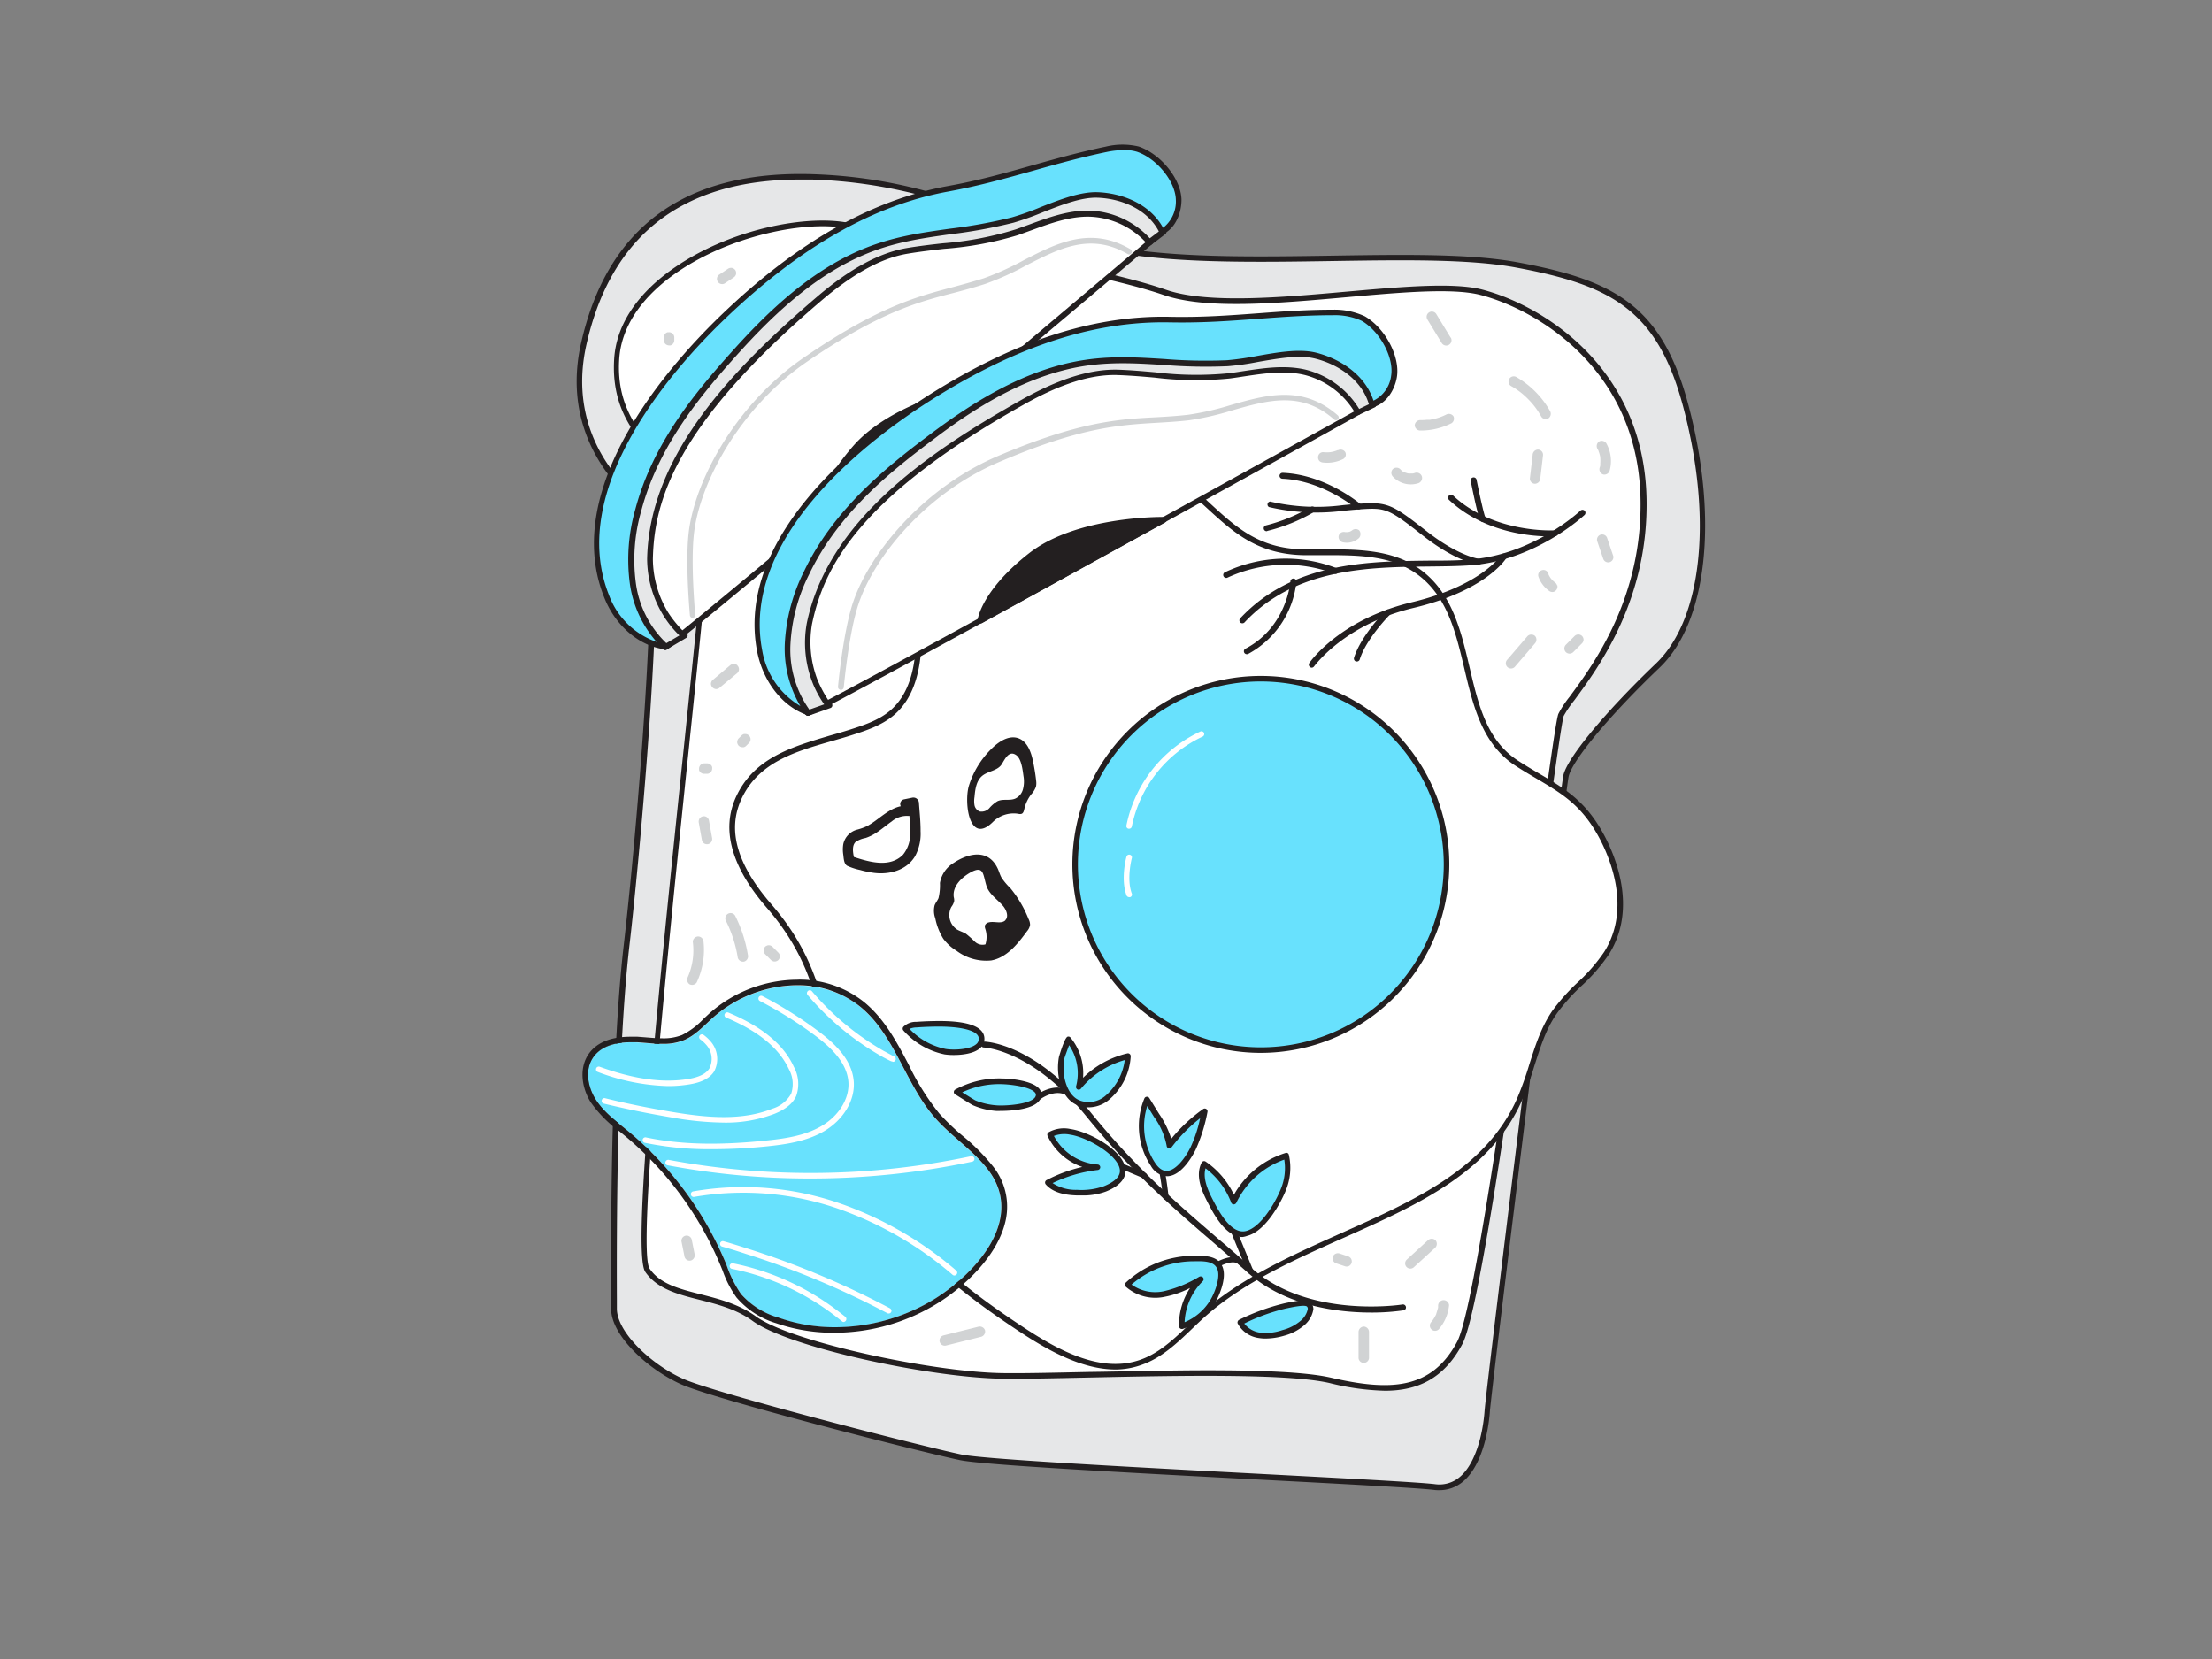 <svg xmlns="http://www.w3.org/2000/svg" viewBox="0 0 400 300"><rect x="0" y="0" width="400" height="300" fill="#808080" stroke="none"/><g id="_436_toast_flatline" data-name="#436_toast_flatline"><path d="M116.69,91.7s-15.52-10-11.15-29.45,17.12-31,41.39-30.24S182.69,42.35,204,45.54s53.17-.8,70.28,2.38,25.87,7.57,30.65,25.87,4,37.81-5.18,46.57-16,17-16.61,20S269.21,251,268.92,255.19s-2.09,14.62-9.56,13.73-78.5-3.88-85.66-5.37-44.48-11.05-50.45-13.73S111,241.16,111,236.68s-.39-42.89,2.29-65.88S120.31,94.76,116.69,91.7Z" fill="#e6e7e8"/><path d="M260.25,269.47c-.31,0-.62,0-.95-.05-3-.36-16.19-1.06-31.48-1.86-23.39-1.23-49.9-2.62-54.22-3.52-7.27-1.52-44.49-11-50.55-13.77s-12.54-8.83-12.54-13.59v-1.6c-.15-35.61,1.16-54.64,2.3-64.33,3-26.16,6.72-75.78,3.57-78.65-.82-.55-15.63-10.79-11.32-30C109.79,41.06,123.87,30.76,147,31.5c14,.46,24,3.89,33.6,7.2,7.13,2.46,14.51,5,23.54,6.34,10.67,1.6,24,1.39,36.81,1.19s24.92-.39,33.48,1.2c17.59,3.27,26.24,7.84,31,26.24,5.32,20.4,3.24,38.87-5.31,47.05-9,8.58-15.9,16.88-16.47,19.74-.62,3.06-13.91,110.33-14.23,114.76-.15,2.17-1,9.47-4.88,12.71A6.54,6.54,0,0,1,260.25,269.47Zm-115.61-237c-21.17,0-34.15,10.05-38.61,29.89C101.78,81.28,116.8,91.18,117,91.28l.05,0c4.21,3.56-1.28,63-3.21,79.54-1.13,9.67-2.44,28.66-2.29,64.21v1.61c0,4.31,6.3,10.14,11.95,12.68,6,2.69,43.8,12.34,50.34,13.7,4.25.88,31.87,2.33,54.07,3.5,15.31.81,28.54,1.5,31.55,1.86a5.68,5.68,0,0,0,4.47-1.26c2.88-2.37,4.22-7.76,4.53-12,.31-4.44,13.62-111.82,14.24-114.89s7.5-11.41,16.76-20.26c8.29-7.93,10.27-26,5-46.08-4.66-17.87-13.1-22.31-30.25-25.5-8.47-1.58-20.52-1.39-33.28-1.19s-26.23.41-37-1.2c-9.12-1.36-16.54-3.91-23.72-6.38-9.55-3.29-19.43-6.69-33.3-7.15Z" fill="#231f20"/><path d="M240.54,249.61c11,2.54,18.63,2.2,23.4-6.76s17.12-110.55,18.31-113.54,15.52-16.71,14.93-39.4-17.91-34-29.26-37-43.58,4.78-57.31,0-44.17-9-56.71-11.94-41.19,6.57-42.39,23.88,16.32,20.1,16.32,30.84-14.41,128.66-10.75,134,12.74,4,19.31,8.75,32.23,10.16,44.77,10.35S229.57,247.07,240.54,249.61Z" fill="#fff"/><path d="M250.44,251.49a45.63,45.63,0,0,1-10-1.39c-7.71-1.79-28.42-1.33-43.54-1-6.48.14-12.07.27-15.74.21-13-.2-38.45-5.63-45.06-10.44-2.91-2.12-6.32-3-9.61-3.83-4-1-7.71-2-9.81-5.05-2.33-3.42,1.77-45,7-95,2.07-20,3.71-35.72,3.71-39.35,0-4.43-3.13-7.45-6.75-10.94-4.81-4.63-10.26-9.88-9.57-19.94.4-5.77,3.84-11.19,9.94-15.68,10.49-7.71,25.33-10.49,33.06-8.65,4.51,1.08,11.48,2.33,18.87,3.66,13.63,2.45,29.07,5.23,37.9,8.3,7.46,2.59,20.88,1.4,32.73.34,10-.88,19.36-1.72,24.54-.35,10.71,2.82,29,13.88,29.63,37.48.48,18.45-8.66,30.82-13.05,36.77a20.53,20.53,0,0,0-1.92,2.83c-.35.9-2,12.87-3.92,26.74-4.42,32.12-11.12,80.68-14.41,86.85S256.45,251.49,250.44,251.49Zm-32.06-3.7c9.38,0,17.8.3,22.28,1.33,10.64,2.46,18.18,2.24,22.84-6.5,3.21-6,10.15-56.41,14.3-86.52,2.35-17.06,3.6-26,4-27a18.13,18.13,0,0,1,2-3.06c4.32-5.85,13.32-18,12.85-36.14-.61-23-18.44-33.8-28.88-36.55-5-1.32-14.34-.49-24.2.39-12.53,1.12-25.49,2.27-33.15-.4-8.75-3-24.15-5.81-37.74-8.26-7.41-1.33-14.4-2.59-18.93-3.66-7.55-1.8-22.31,1.18-32.24,8.48-5.86,4.31-9.15,9.48-9.53,14.94-.66,9.59,4.61,14.67,9.26,19.15,3.63,3.5,7.06,6.8,7.06,11.66,0,3.68-1.64,19.47-3.71,39.46-3.76,36.19-9.44,90.9-7.12,94.3,1.89,2.77,5.29,3.64,9.23,4.64,3.38.86,6.88,1.76,10,4,6.36,4.62,31.94,10.06,44.49,10.25,3.64.06,9.23-.07,15.7-.21C203.74,248,211.33,247.79,218.38,247.79Z" fill="#231f20"/><path d="M185,240.63c6.43,4.22,14.24,8.33,21.47,5.71,4.43-1.6,7.6-5.4,11.12-8.53,17.54-15.61,47.55-17.44,57.15-38.87,2.33-5.21,3.12-11.15,6.36-15.85,2.7-3.92,6.89-6.66,9.41-10.69,4.19-6.7,2.49-15-1.14-21.53-4-7.28-8.84-8.73-15.14-12.82-11.76-7.61-6.24-27-18.3-35-5.82-3.86-13.41-3-20.39-3.18-13.64-.34-16.49-11.29-27.87-16a26.77,26.77,0,0,0-8.64-2.32c-3.55-.2-7.05.76-10.48,1.72-8.26,2.31-17.52,5.42-21.08,13.23-2.36,5.15-1.58,11.11-1.37,16.77s-.54,12-4.87,15.66c-2.14,1.81-4.89,2.7-7.56,3.55-7.67,2.44-16.35,3.65-20.11,11.76-3.3,7.12.8,14.2,5.48,19.59,11.15,12.86,9.82,24.83,14,40.2C157.54,220.37,171.45,231.73,185,240.63Z" fill="#fff"/><path d="M201.75,247.65c-6,0-12.08-3.38-17-6.6-12.53-8.21-27.51-19.82-32.16-36.87-1.2-4.4-1.95-8.49-2.67-12.45-1.8-9.91-3.35-18.46-11.24-27.55-6.44-7.43-8.31-14.2-5.56-20.13,3.28-7.06,10.17-9,16.83-11,1.21-.34,2.41-.69,3.59-1.06,2.48-.79,5.29-1.69,7.39-3.46,3.42-2.89,4.95-7.88,4.69-15.26,0-.87-.08-1.74-.12-2.62-.25-4.87-.51-9.9,1.53-14.38,3.64-8,13-11.14,21.41-13.5,3.43-1,7-2,10.64-1.74a27.87,27.87,0,0,1,8.8,2.35c4.71,2,8,4.92,11.1,7.8,4.47,4.09,8.69,8,16.59,8.15,1.25,0,2.52,0,3.79,0,5.87,0,12,0,16.87,3.23,6.23,4.13,7.89,11.21,9.5,18.06s3.11,13.27,8.79,16.94c1.37.89,2.66,1.65,3.9,2.38,4.4,2.58,8.19,4.81,11.41,10.62,2.11,3.79,6.43,13.54,1.12,22a32.2,32.2,0,0,1-5,5.75,34.89,34.89,0,0,0-4.45,5c-2,2.84-3,6.22-4.06,9.5a58,58,0,0,1-2.26,6.27c-5.81,13-18.67,18.72-32.3,24.8-8.83,3.94-18,8-25,14.24-.8.71-1.57,1.45-2.35,2.2-2.66,2.54-5.41,5.16-8.93,6.43A14.18,14.18,0,0,1,201.75,247.65ZM198.08,82a35.23,35.23,0,0,0-9.36,1.73c-8.24,2.3-17.31,5.39-20.77,13-1.94,4.25-1.69,9.16-1.45,13.91.05.88.09,1.76.13,2.63.27,7.71-1.38,13-5,16.06-2.26,1.91-5.17,2.83-7.74,3.65-1.19.38-2.4.72-3.61,1.07-6.45,1.86-13.11,3.77-16.2,10.42-2.6,5.62-.84,11.85,5.41,19.05,8.06,9.3,9.64,18,11.47,28,.71,3.94,1.46,8,2.64,12.37,4.57,16.73,19.36,28.18,31.74,36.3h0c6.45,4.22,14,8.2,21,5.65,3.32-1.2,6-3.75,8.58-6.21.78-.76,1.57-1.51,2.37-2.22C224.4,231.1,233.61,227,242.51,223c13.45-6,26.15-11.66,31.8-24.29a58.91,58.91,0,0,0,2.22-6.17c1.06-3.35,2.15-6.81,4.19-9.77a36.42,36.42,0,0,1,4.56-5.11,31.16,31.16,0,0,0,4.83-5.56c5-8,.88-17.38-1.14-21-3.09-5.57-6.6-7.63-11-10.24-1.26-.74-2.56-1.5-3.94-2.4-6-3.89-7.65-10.84-9.23-17.55s-3.18-13.54-9.07-17.45c-4.66-3.09-10.59-3.07-16.32-3.07-1.28,0-2.56,0-3.81,0-8.28-.21-12.63-4.19-17.24-8.41-3.08-2.82-6.26-5.73-10.81-7.61A26.91,26.91,0,0,0,199,82.07C198.71,82.05,198.4,82,198.08,82Z" fill="#231f20"/><circle cx="228.02" cy="156.31" r="33.58" fill="#68e1fd"/><path d="M228,190.39a34.08,34.08,0,1,1,34.08-34.08A34.12,34.12,0,0,1,228,190.39Zm0-67.16a33.08,33.08,0,1,0,33.08,33.08A33.12,33.12,0,0,0,228,123.23Z" fill="#231f20"/><path d="M204.18,149.86l-.11,0a.49.49,0,0,1-.38-.59,24,24,0,0,1,13.4-17,.5.5,0,0,1,.64.29.5.5,0,0,1-.29.65,23,23,0,0,0-12.77,16.25A.5.5,0,0,1,204.18,149.86Z" fill="#fff"/><path d="M204.18,162.23a.51.51,0,0,1-.47-.32c-1.1-2.95-.06-6.86,0-7a.5.5,0,0,1,.61-.35.49.49,0,0,1,.35.62s-1,3.77,0,6.41a.5.5,0,0,1-.29.64A.57.57,0,0,1,204.18,162.23Z" fill="#fff"/><path d="M120.28,117C123.86,114.9,208,43.75,208,43.75s2.46-9-7.6-11.2-41.07,9.94-45.87,13.07-33.89,31-38.67,42.63S120.28,117,120.28,117Z" fill="#fff"/><path d="M120.28,117.53a.34.34,0,0,1-.14,0,.45.45,0,0,1-.3-.24c-.38-.71-9.28-17.47-4.46-29.21s34-39.64,38.87-42.85,35.89-15.36,46.25-13.15c3.26.7,5.6,2.18,7,4.4a10.31,10.31,0,0,1,1,7.42.47.47,0,0,1-.16.25c-3.44,2.91-84.2,71.2-87.78,73.33A.43.43,0,0,1,120.28,117.53Zm77.26-84.74c-11.92,0-38.44,10.44-42.75,13.25-4.87,3.18-33.76,30.89-38.48,42.4-4.2,10.22,2.71,25,4.15,27.86,7.27-5.35,83.47-69.77,87.08-72.83a9.36,9.36,0,0,0-.94-6.5c-1.21-2-3.33-3.29-6.31-3.93A13.23,13.23,0,0,0,197.54,32.79Z" fill="#231f20"/><path d="M210.42,41.9l-2.52,1.91a14.94,14.94,0,0,0-10.69-5.22c-4.59-.16-9,1.85-13.31,3.35-6.67,2.3-13.12,2.28-19.91,3.42-5.84,1-11.48,4.92-16,8.76-13.47,11.54-30.06,27.34-30.46,47a19.3,19.3,0,0,0,2.9,10c.22.33,2.9,4.08,3.4,3.78L120.28,117s-10.17-6.34-9.51-14.71,6.7-30.53,19.65-41.68,31.28-24.36,45-25.28,23.62-6.95,28.4-4C207.54,33.61,208.8,38,210.42,41.9Z" fill="#e6e7e8"/><path d="M120.28,117.53a.52.52,0,0,1-.27-.07c-.42-.27-10.42-6.61-9.74-15.17.67-8.39,6.58-30.62,19.82-42,10.52-9,30.38-24.39,45.25-25.4a82.31,82.31,0,0,0,15.86-3c5.59-1.49,10-2.67,12.83-.95,3.39,2.06,4.81,5.67,6.19,9.16.22.55.43,1.11.66,1.66a.48.48,0,0,1-.16.58l-2.52,1.92a.5.5,0,0,1-.68-.07,14.53,14.53,0,0,0-10.33-5c-3.65-.13-7.24,1.19-10.71,2.46l-2.41.87A61.43,61.43,0,0,1,170.68,45c-2.15.25-4.37.5-6.6.88-4.72.79-9.87,3.62-15.73,8.64C122,77,118.28,90.7,118.06,101.1a18.85,18.85,0,0,0,2.82,9.75,21.27,21.27,0,0,0,2.94,3.55.51.51,0,0,1,.31.93h0l-3.58,2.12A.45.45,0,0,1,120.28,117.53ZM200.47,31c-2.38,0-5.45.81-9,1.76a82,82,0,0,1-16.05,3.06c-14.58,1-34.24,16.19-44.66,25.16C118.46,71.6,112,93.17,111.27,102.36c-.58,7.24,7.48,13,9,14.08l2.59-1.53a18.8,18.8,0,0,1-2.84-3.52,19.74,19.74,0,0,1-3-10.31c.39-18.94,15.71-34.56,30.64-47.34,6-5.14,11.31-8,16.21-8.87,2.26-.38,4.49-.64,6.66-.88a59.59,59.59,0,0,0,13.17-2.52l2.4-.86c3.56-1.31,7.24-2.65,11.08-2.52a15.52,15.52,0,0,1,10.74,5l1.85-1.4c-.18-.44-.35-.88-.52-1.32-1.32-3.33-2.68-6.78-5.78-8.66A5.68,5.68,0,0,0,200.47,31Z" fill="#231f20"/><path d="M120.29,116.92h0a19.06,19.06,0,0,1-6-11.5,32.45,32.45,0,0,1,1-13.21c3-11.37,10-20.11,17.57-28.55,6.49-7.21,13.88-14.13,22.74-17.94,9.28-4,17.73-3.36,27.4-5.93,4.51-1.21,10.64-4.69,15.29-4.54s9.57,2.31,11.69,6.62c2-.95,3.06-3.44,3-5.75-.08-3.65-3.75-7.9-7.37-9.14a12,12,0,0,0-5.66,0c-10.43,2.17-18.2,5.24-28.68,7.16C155.72,37,142.51,46,130.92,57.13c-12,11.47-28.61,32.19-21.28,50.64C111.49,112.41,115.51,116.31,120.29,116.92Z" fill="#68e1fd"/><path d="M120.33,117.42h-.1c-4.67-.59-9-4.3-11-9.46-8-20.07,12.3-42.48,21.39-51.18,13.63-13.05,27-20.61,40.73-23.13,5.62-1,10.35-2.35,15.36-3.76,4.17-1.17,8.48-2.38,13.31-3.39a12.6,12.6,0,0,1,5.92,0c4,1.38,7.63,5.87,7.71,9.61,0,2.29-1,5.1-3.31,6.22a.5.5,0,0,1-.66-.24c-2.19-4.47-7.25-6.21-11.25-6.34-2.92-.09-6.47,1.3-9.9,2.65a51.44,51.44,0,0,1-5.26,1.87A92.14,92.14,0,0,1,172,42.34c-5.43.76-10.57,1.48-16,3.84-9.44,4.06-17,11.65-22.57,17.82-6.82,7.58-14.36,16.64-17.46,28.34a31.9,31.9,0,0,0-1,13,18.35,18.35,0,0,0,5.78,11.2.5.5,0,0,1-.33.88Zm82.92-90.28a15.63,15.63,0,0,0-3.08.33c-4.8,1-9.09,2.2-13.24,3.37-4.81,1.35-9.79,2.75-15.45,3.79-13.58,2.48-26.73,10-40.21,22.86-9,8.56-28.92,30.58-21.16,50.09a14.14,14.14,0,0,0,8.63,8.5,20.12,20.12,0,0,1-4.85-10.58,33.05,33.05,0,0,1,1-13.42c3.16-11.91,10.79-21.09,17.69-28.75,5.61-6.24,13.29-13.93,22.92-18.07,5.6-2.41,10.8-3.14,16.3-3.91A91.21,91.21,0,0,0,183,39.3a49.3,49.3,0,0,0,5.14-1.83c3.53-1.39,7.19-2.81,10.3-2.72,4.15.14,9.38,1.91,11.88,6.44a6,6,0,0,0,2.31-5.06c-.07-3.31-3.43-7.44-7-8.68A7.47,7.47,0,0,0,203.25,27.14Z" fill="#231f20"/><path d="M125.26,111.74a.5.5,0,0,1-.5-.46c0-.09-.85-9-.25-14.72,1-9.49,8.52-23.54,21-32,13.26-9.05,20.14-10.88,26.8-12.64,1.87-.5,3.64-1,5.56-1.59a51.23,51.23,0,0,0,7.22-3.26c5.95-3.07,12.1-6.25,19.34-2a.51.51,0,0,1,.18.69.49.49,0,0,1-.68.18c-6.77-3.93-12.41-1-18.39,2.07a50.19,50.19,0,0,1-7.36,3.32c-1.95.63-3.81,1.13-5.62,1.61C166,54.61,159.15,56.41,146,65.36c-12.18,8.32-19.55,22-20.53,31.31-.59,5.57.25,14.43.25,14.52a.49.49,0,0,1-.44.54Z" fill="#d1d3d4"/><path d="M147.85,94.38s-.31-5.18,6.77-13.35S177,69.91,177,69.91Z" fill="#231f20"/><path d="M147.85,94.92a.5.5,0,0,1-.21,0,.53.53,0,0,1-.33-.46c0-.22-.23-5.49,6.9-13.73s22-11.17,22.67-11.3a.56.56,0,0,1,.59.3.54.54,0,0,1-.14.64L148.19,94.79A.53.53,0,0,1,147.85,94.92Zm27.06-24c-4.44,1.15-14.59,4.32-19.88,10.43-4.86,5.61-6.17,9.79-6.52,11.74Z" fill="#231f20"/><path d="M146.09,128.93c3.91-1.37,99.57-54.39,99.57-54.39s4.08-8.39-5.39-12.5-42.15,1.54-47.43,3.66-39,23.61-45.8,34.1S146.09,128.93,146.09,128.93Z" fill="#fff"/><path d="M146.09,129.43a.42.42,0,0,1-.22-.05.48.48,0,0,1-.26-.3c-.24-.77-5.89-19,1-29.56s40.62-32.12,46-34.29c2.74-1.09,12.34-3,22.27-4.2,7.16-.83,20-1.87,25.55.55,3.09,1.34,5.11,3.27,6,5.74a10.3,10.3,0,0,1-.39,7.44.56.56,0,0,1-.21.22C242,77.14,150.16,128,146.25,129.41Zm83.29-68.36c-13.33,0-32.5,3.55-36.36,5.09-5.36,2.15-38.81,23.57-45.56,33.91-6,9.2-1.93,25.08-1.05,28.18,8.09-3.78,94.71-51.77,98.86-54.07a9.33,9.33,0,0,0,.28-6.53c-.81-2.19-2.66-3.93-5.48-5.15C237.71,61.47,233.88,61.07,229.38,61.07Z" fill="#231f20"/><path d="M248.38,73.21l-2.82,1.37A15.3,15.3,0,0,0,236,67.32c-4.48-1.07-9.12,0-13.68.63-7,.93-13.29-.39-20.17-.62-5.91-.2-12.17,2.53-17.28,5.41-15.35,8.63-34.54,20.82-38.54,40a19.36,19.36,0,0,0,1,10.42c.15.37,2.09,4.58,2.64,4.39l-3.91,1.37s-8.82-8.26-6.63-16.33,12.2-28.63,27-37S201.61,58,215.19,59.79s24.46-2.1,28.62,1.71C247.09,64.5,247.51,69,248.38,73.21Z" fill="#e6e7e8"/><path d="M146.09,129.43a.47.47,0,0,1-.34-.13c-.37-.35-9-8.56-6.77-16.83,2.2-8.1,12.1-28.74,27.2-37.29,12-6.79,34.3-17.88,49.08-15.88a82.3,82.3,0,0,0,16.13.2c5.75-.35,10.3-.62,12.76,1.63,2.94,2.7,3.67,6.52,4.38,10.21.11.59.22,1.18.34,1.77a.49.49,0,0,1-.27.55L245.78,75a.5.5,0,0,1-.66-.2,14.81,14.81,0,0,0-9.21-7c-3.56-.85-7.32-.28-11,.27-.84.13-1.69.26-2.53.37a61.07,61.07,0,0,1-13.61-.16c-2.16-.19-4.39-.38-6.64-.46-4.79-.17-10.35,1.59-17,5.34-30,16.84-36.17,29.51-38.29,39.68a19,19,0,0,0,1,10.13,23.37,23.37,0,0,0,2.23,4.08.5.5,0,0,1,.42.33.51.51,0,0,1-.29.64h0c-.31.12-3.9,1.38-3.9,1.38A.44.44,0,0,1,146.09,129.43Zm65.45-69.37c-14.35,0-33.94,9.8-44.87,16-14,7.93-24.32,27.8-26.72,36.68-1.9,7,5,14.31,6.27,15.63l2.82-1a19.31,19.31,0,0,1-2.14-4,19.79,19.79,0,0,1-1-10.71c3.86-18.51,21.77-30.78,38.78-40.34,6.84-3.85,12.6-5.63,17.55-5.47,2.28.08,4.53.28,6.7.47a59.88,59.88,0,0,0,13.39.16c.83-.11,1.67-.24,2.51-.37,3.74-.56,7.6-1.15,11.34-.25a15.81,15.81,0,0,1,9.61,7.09l2.07-1c-.1-.47-.19-.93-.28-1.4-.67-3.53-1.37-7.19-4.07-9.66-2.14-2-6.5-1.71-12-1.37a82.77,82.77,0,0,1-16.32-.21A26.2,26.2,0,0,0,211.54,60.06Z" fill="#231f20"/><path d="M146.12,128.82l0,0a19.36,19.36,0,0,1-3.72-12.48,32.11,32.11,0,0,1,3.42-12.76c5-10.57,13.49-17.75,22.5-24.51C176.06,73.31,184.58,68,194,66c9.84-2.07,18,.24,28-.35,4.64-.28,11.31-2.48,15.84-1.4s9,4.18,10.26,8.84c2.16-.54,3.64-2.77,4-5.05.59-3.6-2.22-8.5-5.56-10.44A12.1,12.1,0,0,0,241,56.5c-10.63,0-18.82,1.51-29.46,1.29C195.6,57.47,181,63.7,167.56,72.27c-13.88,8.86-34,25.87-30.2,45.44C138.31,122.64,141.54,127.27,146.12,128.82Z" fill="#68e1fd"/><path d="M146.16,129.33a.39.39,0,0,1-.15,0h0c-4.46-1.51-8-6-9.09-11.49-4.14-21.3,19.89-39.24,30.42-46C183.07,61.77,197.53,57,211.52,57.29c5.7.12,10.59-.24,15.76-.62C231.59,56.35,236,56,241,56a12.92,12.92,0,0,1,5.81,1.2c3.69,2.15,6.4,7.27,5.79,11-.38,2.27-1.88,4.83-4.39,5.45a.51.51,0,0,1-.61-.35c-1.33-4.84-6-7.55-9.88-8.48-2.85-.68-6.59,0-10.2.62a48.65,48.65,0,0,1-5.5.78A91.63,91.63,0,0,1,210.54,66c-5.47-.34-10.64-.67-16.46.55-10,2.1-18.85,8-25.42,13-8.09,6.07-17.16,13.46-22.35,24.32a31.76,31.76,0,0,0-3.37,12.56,18.77,18.77,0,0,0,3.61,12.16.49.49,0,0,1-.39.8Zm64.18-71.05c-13.42,0-27.34,4.72-42.51,14.41-10.36,6.62-34,24.23-30,44.93a14.48,14.48,0,0,0,6.9,10.06,20.41,20.41,0,0,1-2.81-11.34,32.8,32.8,0,0,1,3.46-13c5.3-11.07,14.47-18.55,22.66-24.69,6.66-5,15.61-11,25.82-13.15,5.94-1.25,11.18-.93,16.72-.58a91.68,91.68,0,0,0,11.33.22,51.88,51.88,0,0,0,5.38-.77c3.72-.66,7.56-1.34,10.61-.62,4.05,1,8.85,3.75,10.47,8.7a5.8,5.8,0,0,0,3.19-4.5c.54-3.26-2-8-5.31-9.93A11.73,11.73,0,0,0,241,57c-4.89,0-9.32.35-13.61.66-5,.37-10.11.75-15.86.63Z" fill="#231f20"/><path d="M152,124.74h0a.51.51,0,0,1-.46-.55c0-.09.83-9,2.47-14.49,2.73-9.12,12.7-21.41,26.47-27.25,14.68-6.23,21.77-6.65,28.63-7,1.93-.11,3.75-.22,5.75-.45a50.14,50.14,0,0,0,7.68-1.75c6.41-1.83,13-3.72,19.36,1.85a.5.5,0,1,1-.66.75c-5.92-5.21-12-3.48-18.42-1.64A51.29,51.29,0,0,1,215,76c-2,.23-3.94.34-5.8.45-6.77.4-13.78.8-28.3,7C167.38,89.09,157.63,101.09,155,110c-1.6,5.35-2.41,14.21-2.42,14.3A.5.5,0,0,1,152,124.74Z" fill="#d1d3d4"/><path d="M177.32,112.21s.65-5.14,9.1-11.74,24-6.45,24-6.45Z" fill="#231f20"/><path d="M177.32,112.75a.53.53,0,0,1-.54-.61c0-.22.78-5.43,9.31-12.1s23.68-6.56,24.33-6.56a.54.54,0,0,1,.51.41.52.52,0,0,1-.26.6l-33.09,18.19A.48.48,0,0,1,177.32,112.75ZM208.2,94.62c-4.56.24-15.12,1.32-21.45,6.27-5.81,4.54-7.86,8.38-8.56,10.23Z" fill="#231f20"/><path d="M224.65,112.71a.51.51,0,0,1-.37-.15.54.54,0,0,1,0-.76c9.52-10.17,23.16-10.3,34.11-10.42,2.6,0,5.05,0,7.29-.2,11.52-.78,20-8.75,20.11-8.83a.54.54,0,0,1,.76,0,.55.55,0,0,1,0,.76c-.09.08-8.87,8.32-20.77,9.12-2.28.16-4.74.18-7.35.21-10.76.11-24.14.25-33.34,10.07A.53.53,0,0,1,224.65,112.71Z" fill="#231f20"/><path d="M267.42,102.08h-.06c-.16,0-4-.45-10.2-5.34s-6.66-4.95-11.44-4.62c-1,.07-1.91.16-2.8.25a37.7,37.7,0,0,1-13.45-.68.54.54,0,0,1,.21-1,37,37,0,0,0,13.14.66c.9-.09,1.82-.18,2.83-.25,5.19-.36,6,0,12.17,4.84,5.92,4.67,9.62,5.11,9.65,5.12a.53.53,0,0,1,.48.59A.54.54,0,0,1,267.42,102.08Z" fill="#231f20"/><path d="M229.05,96.06a.52.52,0,0,1-.51-.39.53.53,0,0,1,.37-.66,30.75,30.75,0,0,0,8.1-3.32.53.53,0,0,1,.75.14.54.54,0,0,1-.14.75A31.18,31.18,0,0,1,229.2,96,.39.39,0,0,1,229.05,96.06Z" fill="#231f20"/><path d="M245.69,92.12a.51.51,0,0,1-.35-.13c-.06,0-6.13-5.13-13.45-5.42a.54.54,0,0,1-.51-.56.56.56,0,0,1,.56-.51c7.69.3,13.84,5.46,14.1,5.67a.55.55,0,0,1,.06.76A.53.53,0,0,1,245.69,92.12Z" fill="#231f20"/><path d="M221.69,104.5a.54.54,0,0,1-.23-1,25.61,25.61,0,0,1,20.27-.75.53.53,0,0,1,.26.71.54.54,0,0,1-.71.27,25,25,0,0,0-19.37.75A.59.59,0,0,1,221.69,104.5Z" fill="#231f20"/><path d="M225.47,118.3a.53.53,0,0,1-.25-1c7.5-3.92,8.13-12.1,8.13-12.18a.54.54,0,0,1,1.08.07,16.8,16.8,0,0,1-8.72,13.06A.53.53,0,0,1,225.47,118.3Z" fill="#231f20"/><path d="M237.22,120.74a.5.5,0,0,1-.31-.1.54.54,0,0,1-.14-.75c.22-.32,5.57-7.91,18.59-11,12.55-3,16.07-8.47,16.11-8.53a.54.54,0,0,1,.74-.17.53.53,0,0,1,.17.74c-.14.23-3.73,5.88-16.77,9-12.62,3-17.9,10.53-18,10.6A.51.51,0,0,1,237.22,120.74Z" fill="#231f20"/><path d="M245.37,119.62a.44.44,0,0,1-.16,0,.55.55,0,0,1-.36-.67c1.24-4,5.57-8.4,5.76-8.58a.53.53,0,1,1,.75.76s-4.32,4.35-5.48,8.13A.53.53,0,0,1,245.37,119.62Z" fill="#231f20"/><path d="M280.23,97c-3,0-11.71-.55-18.16-6.57a.54.54,0,1,1,.73-.79c7.38,6.89,18.28,6.27,18.39,6.26a.54.54,0,0,1,.07,1.07C281.18,96.94,280.82,97,280.23,97Z" fill="#231f20"/><path d="M268.17,94.35a.59.59,0,0,1-.22,0c-.29-.13-.56-.26-2-7.38a.53.53,0,0,1,.42-.63.54.54,0,0,1,.64.42c.59,2.94,1.33,6.22,1.57,6.75a.53.53,0,0,1,.08.57A.54.54,0,0,1,268.17,94.35Z" fill="#231f20"/><path d="M248,237.35c-6,0-15.48-1.12-22.32-7.18-2.09-1.84-4.09-3.57-6-5.25-8.14-7-15.17-13.12-23.32-23.15-9.78-12-18.37-12.34-18.46-12.35a.54.54,0,0,1-.53-.54.54.54,0,0,1,.54-.53h0c.37,0,9.14.29,19.27,12.74,8.1,10,15.09,16,23.19,23,2,1.68,4,3.41,6,5.26,10.37,9.18,27.09,6.57,27.25,6.54a.54.54,0,0,1,.62.45.53.53,0,0,1-.44.61A40.06,40.06,0,0,1,248,237.35Z" fill="#231f20"/><path d="M219.24,229.75a.52.52,0,0,1-.41-.22.51.51,0,0,1,.13-.7c.15-.1,3.81-2.63,5.76-.91a.51.51,0,0,1,0,.71.5.5,0,0,1-.7,0c-1.13-1-3.65.37-4.53,1A.52.52,0,0,1,219.24,229.75Z" fill="#231f20"/><path d="M206.81,213a.43.43,0,0,1-.19,0l-3.45-1.45a.5.5,0,1,1,.38-.92l3.46,1.45a.5.5,0,0,1-.2,1Z" fill="#231f20"/><path d="M194.17,199a.52.52,0,0,1-.38-.17c-2.26-2.58-5.6-.11-5.74,0a.5.5,0,0,1-.61-.8c1.45-1.1,4.8-2.49,7.11.14a.51.51,0,0,1-.05.71A.52.52,0,0,1,194.17,199Z" fill="#231f20"/><path d="M226.06,230.31a.53.53,0,0,1-.49-.33c-1.46-3.49-2.88-7-2.88-7a.54.54,0,0,1,.29-.7.55.55,0,0,1,.71.3s1.42,3.49,2.87,7a.55.55,0,0,1-.29.71A.52.52,0,0,1,226.06,230.31Z" fill="#231f20"/><path d="M210.79,216.94a.5.5,0,0,1-.49-.45c-.26-2.42-.62-4.34-.62-4.36a.5.5,0,1,1,1-.18s.37,2,.63,4.43a.51.51,0,0,1-.44.56Z" fill="#231f20"/><path d="M173,197.49s2.86,1.81,3.21,2a12.62,12.62,0,0,0,4,.92c1.53.12,6.93-.09,7.59-2,.79-2.29-5-2.78-6.34-2.83A16.18,16.18,0,0,0,173,197.49Z" fill="#68e1fd"/><path d="M180.83,200.89a6.2,6.2,0,0,1-.71,0,13,13,0,0,1-4.12-1c-.22-.09-.93-.53-2.35-1.42-.43-.27-.77-.49-.88-.54a.6.6,0,0,1-.23-.22.51.51,0,0,1,.2-.68,16.59,16.59,0,0,1,8.7-2c.89,0,5.44.31,6.6,2a1.61,1.61,0,0,1,.18,1.48C187.48,200.68,182.67,200.89,180.83,200.89ZM174,197.53l.19.12c.69.43,2,1.25,2.19,1.34a12.54,12.54,0,0,0,3.81.89c1.9.14,6.6-.26,7.08-1.65a.61.61,0,0,0-.06-.59c-.69-1-3.86-1.5-5.82-1.58A15.69,15.69,0,0,0,174,197.53Z" fill="#231f20"/><path d="M169.86,185.13q-2.09,0-4.14.15a2.76,2.76,0,0,0-2,.72,13,13,0,0,0,7.17,4.17c1.62.29,6.68.21,6.59-2.39S171.54,185.14,169.86,185.13Z" fill="#68e1fd"/><path d="M172.47,190.78a11,11,0,0,1-1.66-.11,13.66,13.66,0,0,1-7.45-4.33.5.5,0,0,1,0-.66,3.2,3.2,0,0,1,2.34-.9c1.39-.1,2.81-.15,4.18-.15,5.32,0,8.06,1.08,8.13,3.13a2.2,2.2,0,0,1-.8,1.8C176.08,190.53,174,190.78,172.47,190.78Zm-8-4.73a12.37,12.37,0,0,0,6.51,3.63c1.37.24,4.39.15,5.56-.87a1.2,1.2,0,0,0,.45-1c0-1.34-2.71-2.15-7.14-2.17h0c-1.35,0-2.73.05-4.1.15A3.52,3.52,0,0,0,164.47,186.05Z" fill="#231f20"/><path d="M193.53,204.63a5.3,5.3,0,0,0-3.64.52,10.19,10.19,0,0,0,8.53,5.87,26.47,26.47,0,0,0-8.94,2.79c1.25,1.45,3.34,1.78,5.25,1.85a12.55,12.55,0,0,0,5.06-.68C208.21,211.6,198,205.28,193.53,204.63Z" fill="#68e1fd"/><path d="M195.53,216.17h-.82c-1.71-.06-4.15-.33-5.61-2a.53.53,0,0,1-.11-.42.52.52,0,0,1,.26-.35,27,27,0,0,1,6.46-2.38,10.8,10.8,0,0,1-6.28-5.63.52.52,0,0,1,.18-.63,5.64,5.64,0,0,1,4-.59h0c3.23.46,9.48,3.74,9.9,7.2.14,1.17-.36,2.83-3.53,4.1A11.91,11.91,0,0,1,195.53,216.17Zm-5.19-2.23a7.62,7.62,0,0,0,4.4,1.22,12.16,12.16,0,0,0,4.86-.65c2.07-.83,3.05-1.85,2.9-3-.31-2.64-5.87-5.88-9-6.33h0a5.28,5.28,0,0,0-2.92.23,9.76,9.76,0,0,0,7.9,5.17.5.5,0,0,1,.48.48.51.51,0,0,1-.44.51A25.68,25.68,0,0,0,190.34,213.94Z" fill="#231f20"/><path d="M203.93,232.31a7.65,7.65,0,0,0,6.65,1.69,22.19,22.19,0,0,0,6.57-2.68,11.64,11.64,0,0,0-3.45,8.5,10.32,10.32,0,0,0,5.85-4.92c.75-1.41,1.72-4.05,1.08-5.64-.75-1.84-3.13-1.69-4.83-1.67A17.58,17.58,0,0,0,203.93,232.31Z" fill="#68e1fd"/><path d="M213.7,240.32a.47.47,0,0,1-.28-.09.53.53,0,0,1-.22-.4,12.16,12.16,0,0,1,2-6.92,17.09,17.09,0,0,1-4.54,1.58,8.09,8.09,0,0,1-7.09-1.82.47.47,0,0,1-.15-.36.48.48,0,0,1,.15-.36,18.12,18.12,0,0,1,12.21-4.86h.29c1.76,0,4.18-.06,5,2,.89,2.2-.89,5.67-1.1,6.06a10.8,10.8,0,0,1-6.13,5.17Zm3.45-9.5a.52.52,0,0,1,.41.21.49.49,0,0,1-.06.65,11.16,11.16,0,0,0-3.29,7.42,9.86,9.86,0,0,0,4.9-4.44c.86-1.63,1.56-4,1-5.21-.57-1.42-2.51-1.4-4.07-1.37h-.28a17.27,17.27,0,0,0-11.14,4.21,7.34,7.34,0,0,0,5.82,1.21,22.15,22.15,0,0,0,6.43-2.63A.46.46,0,0,1,217.15,230.82Z" fill="#231f20"/><path d="M232,215.3a10.07,10.07,0,0,0,.58-6.26,15.8,15.8,0,0,0-9.5,8.26,14.42,14.42,0,0,0-5.34-6.81c-1,2-.06,4.43,1,6.44,1.15,2.24,3.52,6.94,6.7,6.17C228.27,222.4,231,217.77,232,215.3Z" fill="#68e1fd"/><path d="M224.69,223.69c-3.1,0-5.3-4.3-6.4-6.45s-2.14-4.73-1-7a.52.52,0,0,1,.32-.26.5.5,0,0,1,.41.07,14.94,14.94,0,0,1,5.11,6,16.31,16.31,0,0,1,9.31-7.55.53.53,0,0,1,.39,0,.52.52,0,0,1,.24.32,10.69,10.69,0,0,1-.6,6.56h0c-.81,2-3.62,7.3-6.94,8.1A3.36,3.36,0,0,1,224.69,223.69ZM218,211.27c-.51,1.74.35,3.79,1.19,5.44,1.12,2.18,3.37,6.58,6.13,5.9,2.59-.63,5.21-4.94,6.25-7.5h0a9.81,9.81,0,0,0,.67-5.42,15.35,15.35,0,0,0-8.68,7.82.53.53,0,0,1-.47.28.48.48,0,0,1-.45-.32A13.86,13.86,0,0,0,218,211.27Z" fill="#231f20"/><path d="M215.73,207.65a29.27,29.27,0,0,0,2.08-6.7,28.55,28.55,0,0,0-6.35,6.16,13.33,13.33,0,0,0-2.33-5.42l-1.78-2.86a12.47,12.47,0,0,0,1.13,11.72C211.1,214.39,214.22,210.67,215.73,207.65Z" fill="#68e1fd"/><path d="M211,212.69a3.55,3.55,0,0,1-2.88-1.86,13,13,0,0,1-1.18-12.2.49.49,0,0,1,.42-.3.51.51,0,0,1,.47.23l1.77,2.86a16.59,16.59,0,0,1,2.2,4.51,29.22,29.22,0,0,1,5.77-5.39.51.51,0,0,1,.57,0,.52.52,0,0,1,.21.53,29.86,29.86,0,0,1-2.13,6.81h0c-.54,1.09-2.5,4.64-5,4.81ZM207.46,200a12,12,0,0,0,1.44,10.32c.67,1,1.4,1.47,2.17,1.41,1.59-.1,3.26-2.36,4.21-4.25h0a24.31,24.31,0,0,0,1.74-5.27,28.2,28.2,0,0,0-5.16,5.25.51.51,0,0,1-.53.18.48.48,0,0,1-.36-.43A13,13,0,0,0,208.7,202Zm8.27,7.7h0Z" fill="#231f20"/><path d="M224.27,239.12a4.65,4.65,0,0,0,3.48,2.35,9.71,9.71,0,0,0,4.3-.47,8.56,8.56,0,0,0,3.55-1.87c.74-.71,2-2.33,1.06-3.24-.64-.62-3.43.08-4.21.23A37.34,37.34,0,0,0,224.27,239.12Z" fill="#68e1fd"/><path d="M228.81,242.05a7.11,7.11,0,0,1-1.14-.09,5.11,5.11,0,0,1-3.85-2.62.48.48,0,0,1,0-.39.53.53,0,0,1,.26-.29,38.61,38.61,0,0,1,8.29-3l.34-.07c2.2-.47,3.69-.64,4.32,0a1.55,1.55,0,0,1,.47,1.16,4.72,4.72,0,0,1-1.53,2.79,9.25,9.25,0,0,1-3.76,2A11.93,11.93,0,0,1,228.81,242.05ZM225,239.34a4.39,4.39,0,0,0,2.84,1.64,9.18,9.18,0,0,0,4.07-.46,8.19,8.19,0,0,0,3.36-1.75,3.72,3.72,0,0,0,1.22-2.07.55.55,0,0,0-.17-.45c-.15-.13-.78-.28-3.41.29l-.35.07A35.18,35.18,0,0,0,225,239.34Z" fill="#231f20"/><path d="M203.94,191a16.42,16.42,0,0,0-8.88,5.52,9.64,9.64,0,0,0-1.86-8.56s-1.16,3-1.22,3.29a10.06,10.06,0,0,0,0,3.67c.37,1.93,1.37,4,3.4,4.62C200.24,201,203.82,195,203.94,191Z" fill="#68e1fd"/><path d="M196.84,200.24a5.59,5.59,0,0,1-1.6-.24c-1.88-.55-3.24-2.37-3.75-5a10.88,10.88,0,0,1,0-3.86s1-3.54,1.58-3.68a.49.49,0,0,1,.51.16,10.12,10.12,0,0,1,2.27,7.28,16.88,16.88,0,0,1,8-4.41.48.48,0,0,1,.43.1.53.53,0,0,1,.19.4,11.11,11.11,0,0,1-4.14,8.06A5.8,5.8,0,0,1,196.84,200.24ZM193.33,189c-.33.88-.81,2.19-.85,2.38a9.47,9.47,0,0,0,0,3.48c.21,1.06.91,3.61,3.05,4.23a4.64,4.64,0,0,0,4.2-.8,10.19,10.19,0,0,0,3.66-6.6,15.85,15.85,0,0,0-7.93,5.18.52.52,0,0,1-.62.13.51.51,0,0,1-.25-.58A9.06,9.06,0,0,0,193.33,189Z" fill="#231f20"/><path d="M140.72,238.29A14.31,14.31,0,0,1,134,234a21.37,21.37,0,0,1-2.62-5.26,62.17,62.17,0,0,0-17.77-24.18c-2.13-1.76-4.43-3.43-5.91-5.77s-2-5.57-.29-7.78,5-2.68,7.84-2.5,5.86.71,8.49-.4c2-.86,3.57-2.6,5.23-4.09,7.18-6.45,19-8.11,26.52-2,6.31,5.11,8.19,14,13.52,20.08,3,3.44,7,5.93,9.75,9.59,6.54,8.81-2.24,18.48-9.67,23.15C160.78,240,150.06,241.63,140.72,238.29Z" fill="#68e1fd"/><path d="M144.22,178.17A17.77,17.77,0,0,1,155.51,182c6.31,5.11,8.19,14,13.52,20.08,3,3.44,7,5.93,9.75,9.59,6.54,8.81-2.24,18.48-9.67,23.15A34.52,34.52,0,0,1,151,240a30.3,30.3,0,0,1-10.23-1.74A14.31,14.31,0,0,1,134,234a21.37,21.37,0,0,1-2.62-5.26,62.17,62.17,0,0,0-17.77-24.18c-2.13-1.76-4.43-3.43-5.91-5.77s-2-5.57-.29-7.78c1.49-2,4.13-2.54,6.66-2.54.4,0,.79,0,1.18,0,1.51.09,3,.29,4.56.29a9.88,9.88,0,0,0,3.93-.69c2-.86,3.57-2.6,5.23-4.09a23.3,23.3,0,0,1,15.23-5.82m0-1h0a24.13,24.13,0,0,0-15.9,6.08l-1.08,1a13.72,13.72,0,0,1-3.86,2.91,9,9,0,0,1-3.55.61c-1,0-2-.09-3-.17l-1.53-.12c-.43,0-.85,0-1.25,0-3.48,0-6,1-7.46,2.94-2,2.7-1.33,6.42.25,8.92a22.81,22.81,0,0,0,5.18,5.24l.93.76a61.07,61.07,0,0,1,17.48,23.79l.28.69a19.14,19.14,0,0,0,2.49,4.81,15.25,15.25,0,0,0,7.14,4.65A31.58,31.58,0,0,0,151,241a35.57,35.57,0,0,0,18.69-5.42c5.13-3.22,11-8.89,12.22-15.16a11.66,11.66,0,0,0-2.28-9.42,36.5,36.5,0,0,0-5.49-5.55,41.81,41.81,0,0,1-4.3-4.11,44.66,44.66,0,0,1-5.5-8.77c-2.17-4.13-4.42-8.4-8.15-11.42a18.65,18.65,0,0,0-11.92-4Z" fill="#231f20"/><path d="M152.55,239.06a.44.44,0,0,1-.32-.15l-.74-.58a45.28,45.28,0,0,0-19.13-8.88.5.5,0,1,1,.18-1,46.2,46.2,0,0,1,19.56,9.07l.8.63a.54.54,0,0,1,0,.74A.58.58,0,0,1,152.55,239.06Z" fill="#fff"/><path d="M160.69,237.52a.46.46,0,0,1-.28-.08,153.51,153.51,0,0,0-25.61-10.72c-1.34-.44-2.78-.9-4.23-1.3a.5.5,0,0,1-.34-.62.49.49,0,0,1,.61-.34c1.46.4,2.91.87,4.28,1.31a154.84,154.84,0,0,1,25.81,10.81l.13.1a.49.49,0,0,1-.37.84Z" fill="#fff"/><path d="M172.6,230.66a.52.52,0,0,1-.33-.12,64.17,64.17,0,0,0-20.49-11.89,52.38,52.38,0,0,0-26.26-2.21.5.5,0,1,1-.17-1,53.22,53.22,0,0,1,26.76,2.25,65,65,0,0,1,20.81,12.07.5.5,0,0,1-.32.88Z" fill="#fff"/><path d="M146.52,213.11a138.58,138.58,0,0,1-25.79-2.39.43.43,0,0,1-.26-.13.5.5,0,0,1,0-.71.52.52,0,0,1,.51-.13,140.28,140.28,0,0,0,54.62-.67.52.52,0,0,1,.6.39.51.51,0,0,1-.39.59A141.64,141.64,0,0,1,146.52,213.11Z" fill="#fff"/><path d="M128.6,207.81a57.29,57.29,0,0,1-12-1.16.46.46,0,0,1-.26-.15.5.5,0,0,1,.53-.81c6.15,1.28,13,1.46,21.71.55,3.2-.33,6.87-.82,9.9-2.58,3.21-1.85,5.15-5,4.94-8-.28-3.67-3.42-6.45-6.12-8.47a73.6,73.6,0,0,0-9.89-6.18.51.51,0,0,1-.21-.68.5.5,0,0,1,.67-.21,74,74,0,0,1,10,6.27c2.88,2.14,6.22,5.12,6.52,9.2.24,3.42-1.89,6.94-5.43,9-3.2,1.85-7,2.37-10.3,2.71A97.28,97.28,0,0,1,128.6,207.81Z" fill="#fff"/><path d="M161.36,191.92a.54.54,0,0,1-.21,0c-.65-.32-1.28-.64-1.9-1a50.23,50.23,0,0,1-13.21-11,.51.51,0,0,1,.05-.71.49.49,0,0,1,.7,0A49.12,49.12,0,0,0,159.73,190c.61.33,1.22.65,1.85,1a.51.51,0,0,1-.22,1Z" fill="#fff"/><path d="M130.87,203a57,57,0,0,1-9.3-.91c-4.19-.7-8.36-1.55-12.4-2.53a.5.5,0,0,1-.36-.6.49.49,0,0,1,.6-.37c4,1,8.16,1.82,12.32,2.51,6,1,12.36,1.61,17.92-.61a5.84,5.84,0,0,0,3.42-2.72,5.57,5.57,0,0,0-.42-4.44c-1.78-3.8-5.49-6.85-11.33-9.31a.49.49,0,0,1-.27-.65.51.51,0,0,1,.66-.27c6.08,2.56,10,5.77,11.84,9.81a6.48,6.48,0,0,1,.43,5.27c-.6,1.35-1.89,2.41-3.95,3.24A24.62,24.62,0,0,1,130.87,203Z" fill="#fff"/><path d="M120.81,196.4a38.31,38.31,0,0,1-12.72-2.56.5.5,0,0,1,.34-.94c4,1.44,10.09,3.24,16.18,2.19,1.87-.33,3.07-.94,3.67-1.88a3.82,3.82,0,0,0-.65-4.36,5.89,5.89,0,0,0-1-.9.51.51,0,0,1-.11-.7.5.5,0,0,1,.7-.12,7.51,7.51,0,0,1,1.17,1.06,4.84,4.84,0,0,1,.75,5.56c-.76,1.19-2.18,1.95-4.35,2.32A23.29,23.29,0,0,1,120.81,196.4Z" fill="#fff"/><path d="M186,166.2a20.94,20.94,0,0,0-3.29-5.59,11.31,11.31,0,0,1-1.61-1.92c-.28-.5-.43-1.07-.66-1.58-1.67-3.63-5.22-2.9-8-1.06a5.25,5.25,0,0,0-2.47,3.62,10,10,0,0,1-.26,2.74c-.19.45-.52.83-.7,1.29a4,4,0,0,0,.12,2.36,11,11,0,0,0,1.45,3.7,8.67,8.67,0,0,0,2.41,2.18,8.93,8.93,0,0,0,6.25,1.74c2.83-.51,4.8-3,6.5-5.32a2.24,2.24,0,0,0,.53-1.12A2.28,2.28,0,0,0,186,166.2Zm-4.19.21c-.75.74-2.05.1-3.06.4a.91.91,0,0,0-.66.58,1.58,1.58,0,0,0,.11.67,4.64,4.64,0,0,1,0,2.71,2,2,0,0,1-1.94-.51,18.84,18.84,0,0,0-1.58-1.4c-.51-.32-1.12-.48-1.64-.79a3.13,3.13,0,0,1-1-4.08,2.78,2.78,0,0,0,.51-1.07,2.33,2.33,0,0,0-.08-.69c-.28-2,1.48-3.59,3-4.45,2.46-1.36,2.26.32,2.9,2.38.48,1.55,2,2.47,3.06,3.72C182,164.59,182.45,165.75,181.78,166.41Z" fill="#231f20"/><path d="M187.37,141.2c-.13-1.2-.33-2.4-.58-3.59-.34-1.63-1-3.45-2.53-4.07-1.81-.72-3.76.62-5.1,2a16,16,0,0,0-4,6.7c-.82,3.15.15,10.61,4.41,6.37a5.33,5.33,0,0,1,4.58-1.45,1.08,1.08,0,0,0,.59,0c.32-.12.41-.53.49-.87a6.73,6.73,0,0,1,1.22-2.61,4.17,4.17,0,0,0,.89-1.44A3.2,3.2,0,0,0,187.37,141.2ZM185,142.66a2.58,2.58,0,0,1-1.41,1.75c-1,.43-2.22,0-3.21.47a6,6,0,0,0-1.47,1.25,1.9,1.9,0,0,1-1.75.61,1.53,1.53,0,0,1-.94-1.12,4.49,4.49,0,0,1,0-1.51c.12-1.38.32-2.91,1.38-3.8s2.78-.92,3.53-2.09c.57-.88,1.28-2.59,2.6-1.69,1,.65,1.2,2.8,1.35,3.82A5.45,5.45,0,0,1,185,142.66Z" fill="#231f20"/><path d="M166.17,145.15a1,1,0,0,0-1.19-.91l-1.52.31a.85.85,0,0,0-.57,1.24c-1.74.36-3.16,1.59-4.65,2.67a15,15,0,0,1-1.36.88,9.94,9.94,0,0,1-1.82.67,3.46,3.46,0,0,0-2.57,2.65,6,6,0,0,0,0,1.89c.08.61.09,1.61.68,2a11.07,11.07,0,0,0,2.34.77,18,18,0,0,0,2.51.52c2.78.36,5.9-.43,7.45-3a8.6,8.6,0,0,0,1-4.53C166.48,148.6,166.29,146.87,166.17,145.15Zm-2.88,9.41c-2.35,2.39-6,1.35-8.88.41-.19-.91-.36-2.1.33-2.73a4.69,4.69,0,0,1,1.77-.7,8.13,8.13,0,0,0,1.74-.82c1.06-.65,2-1.48,3-2.18a4.26,4.26,0,0,1,2.91-1,1.41,1.41,0,0,0,.29,0c.07.95.12,1.9.12,2.85A5.87,5.87,0,0,1,163.29,154.56Z" fill="#231f20"/><path d="M290.47,80.16a1,1,0,0,0-1.29-.33,1,1,0,0,0-.33,1.29,2.92,2.92,0,0,1,.25.5v0a.35.35,0,0,0,0,.06,2.77,2.77,0,0,1,.1.26c.05.16.09.32.13.48a2.74,2.74,0,0,1,.05.28s0,0,0,.08a6.81,6.81,0,0,1,0,1,2.12,2.12,0,0,1,0,.24.17.17,0,0,0,0,.07c0,.19-.08.37-.13.55a1,1,0,0,0,.66,1.16,1,1,0,0,0,1.16-.66A6.58,6.58,0,0,0,290.47,80.16Z" fill="#d1d3d4"/><path d="M291.72,100.52l-1.08-3.18a.94.94,0,1,0-1.82.5L289.9,101a.94.94,0,0,0,1.82-.5Z" fill="#d1d3d4"/><path d="M280.32,74.37a16.5,16.5,0,0,0-6.11-6.19.94.94,0,0,0-.95,1.63,13.49,13.49,0,0,1,3.09,2.38,13.94,13.94,0,0,1,2.35,3.13.94.94,0,0,0,1.28.34A1,1,0,0,0,280.32,74.37Z" fill="#d1d3d4"/><path d="M262.84,75.29a1,1,0,0,0-1.29-.34,9.69,9.69,0,0,1-2.33.83l-.64.13-.28,0-.22,0a11.38,11.38,0,0,1-1.31.06,1,1,0,0,0-.94.94,1,1,0,0,0,.94.94,12.4,12.4,0,0,0,5.73-1.33A1,1,0,0,0,262.84,75.29Z" fill="#d1d3d4"/><path d="M257.12,86.15a1,1,0,0,0-1.16-.66,2.52,2.52,0,0,1-.47.13h-.05l-.21,0a3.77,3.77,0,0,1-.47,0h-.06l-.24-.05-.4-.13-.08,0-.21-.12-.21-.13,0,0a4.08,4.08,0,0,1-.36-.36,1,1,0,0,0-1.34,0,1,1,0,0,0,0,1.34,4.44,4.44,0,0,0,4.64,1.2A1,1,0,0,0,257.12,86.15Z" fill="#d1d3d4"/><path d="M277.58,115a1,1,0,0,0-1.33,0l-3.68,4.28a.94.94,0,0,0,1.34,1.33l3.67-4.28A1,1,0,0,0,277.58,115Z" fill="#d1d3d4"/><path d="M286.08,115a1,1,0,0,0-.67-.27,1,1,0,0,0-.66.27l-1.59,1.59a1,1,0,0,0-.28.67,1,1,0,0,0,.28.67,1,1,0,0,0,.66.27,1,1,0,0,0,.67-.27l1.59-1.6a1,1,0,0,0,.28-.66A1,1,0,0,0,286.08,115Z" fill="#d1d3d4"/><path d="M262.34,61.08q-1.3-2.13-2.6-4.27a.94.94,0,0,0-1.63.95l2.6,4.27a.94.94,0,0,0,1.63-1Z" fill="#d1d3d4"/><path d="M133.35,120.32a.94.94,0,0,0-.66-.27,1.11,1.11,0,0,0-.67.27L128.84,123a1,1,0,0,0-.28.67,1,1,0,0,0,.94.94,1,1,0,0,0,.67-.28l3.18-2.64a.94.94,0,0,0,0-1.34Z" fill="#d1d3d4"/><path d="M135.64,133.32a.67.67,0,0,0-.19-.3l-.19-.15a.91.91,0,0,0-.48-.13l-.25,0a1,1,0,0,0-.42.25l-.53.53a.67.67,0,0,0-.19.3.64.64,0,0,0-.08.36.69.69,0,0,0,.08.37.8.8,0,0,0,.19.3l.19.15a1,1,0,0,0,.48.12l.25,0a.89.89,0,0,0,.42-.24l.53-.53a.8.8,0,0,0,.19-.3.69.69,0,0,0,.08-.37A.64.64,0,0,0,135.64,133.32Z" fill="#d1d3d4"/><path d="M121.85,60.65a.8.8,0,0,0-.19-.3.67.67,0,0,0-.31-.19.64.64,0,0,0-.36-.08l-.25,0a.89.89,0,0,0-.42.24l-.14.19a.91.91,0,0,0-.13.48v.53a.64.64,0,0,0,.08.36.67.67,0,0,0,.19.3.69.69,0,0,0,.31.2.73.73,0,0,0,.36.08l.25,0a1,1,0,0,0,.42-.25l.14-.19a.85.85,0,0,0,.13-.47V61A.69.69,0,0,0,121.85,60.65Z" fill="#d1d3d4"/><path d="M133,48.9a1,1,0,0,0-.57-.44,1,1,0,0,0-.72.1l-1.59,1.06a.93.93,0,0,0-.34,1.29.94.94,0,0,0,1.29.33l1.59-1.06a1,1,0,0,0,.43-.56A1,1,0,0,0,133,48.9Z" fill="#d1d3d4"/><path d="M135.24,172.67a24.73,24.73,0,0,0-2.31-7.1.94.94,0,1,0-1.63,1,22.86,22.86,0,0,1,2.12,6.65,1,1,0,0,0,1.16.66A1,1,0,0,0,135.24,172.67Z" fill="#d1d3d4"/><path d="M127.22,170.28a1,1,0,0,0-.94-.94,1,1,0,0,0-1,.94,12.08,12.08,0,0,1-.91,6.42,1,1,0,0,0,.33,1.29,1,1,0,0,0,1.29-.34A13.85,13.85,0,0,0,127.22,170.28Z" fill="#d1d3d4"/><path d="M128.76,151.47l-.57-3.17a1,1,0,0,0-.43-.57.93.93,0,0,0-.73-.09.9.9,0,0,0-.56.43,1.08,1.08,0,0,0-.1.73l.57,3.17a1,1,0,0,0,.43.57,1,1,0,0,0,.73.09.9.9,0,0,0,.56-.43A1,1,0,0,0,128.76,151.47Z" fill="#d1d3d4"/><path d="M128.79,138.74a.89.89,0,0,0-.24-.42l-.19-.15a1,1,0,0,0-.48-.13h-.53a.74.74,0,0,0-.36.09.6.6,0,0,0-.3.19.83.83,0,0,0-.2.3.8.8,0,0,0-.08.37l0,.25a.86.86,0,0,0,.24.41l.19.15a1,1,0,0,0,.47.13h.53a.77.77,0,0,0,.37-.08.75.75,0,0,0,.3-.2.69.69,0,0,0,.2-.3.86.86,0,0,0,.08-.36Z" fill="#d1d3d4"/><path d="M178.12,240.56a1,1,0,0,0-1.16-.66l-6.37,1.59a.94.94,0,0,0,.5,1.82l6.37-1.59A1,1,0,0,0,178.12,240.56Z" fill="#d1d3d4"/><path d="M246.61,239.88a1,1,0,0,0-.94.94l0,4.78a.95.95,0,0,0,1.89,0c0-1.6,0-3.19,0-4.78A1,1,0,0,0,246.61,239.88Z" fill="#d1d3d4"/><path d="M259.57,224.26a1,1,0,0,0-1.33,0l-3.87,3.54a.94.94,0,0,0,1.33,1.33l3.87-3.54A1,1,0,0,0,259.57,224.26Z" fill="#d1d3d4"/><path d="M244.32,227.62a1.07,1.07,0,0,0-.56-.44l-1.59-.53a1,1,0,0,0-.72.1.94.94,0,0,0-.44.56,1,1,0,0,0,.1.73,1,1,0,0,0,.56.43l1.59.53a1,1,0,0,0,.73-.09,1,1,0,0,0,.43-.57A1,1,0,0,0,244.32,227.62Z" fill="#d1d3d4"/><path d="M125.61,226.78c-.18-.88-.35-1.77-.53-2.65a.93.93,0,0,0-.43-.56.94.94,0,0,0-1.39,1.06c.18.88.36,1.77.53,2.65a1,1,0,0,0,.44.57,1,1,0,0,0,.72.09A1,1,0,0,0,125.61,226.78Z" fill="#d1d3d4"/><path d="M261,235.11a1,1,0,0,0-.94.94.28.28,0,0,0,0,.09,1.33,1.33,0,0,0,0,.21c0,.16-.07.32-.11.47s-.09.32-.14.47-.05.16-.08.23l0,.12,0-.06a2.31,2.31,0,0,1-.22.45,4.49,4.49,0,0,1-.24.42l-.28.41h0l0,0-.15.18a.94.94,0,1,0,1.33,1.34,7.75,7.75,0,0,0,1.87-4.38A1,1,0,0,0,261,235.11Z" fill="#d1d3d4"/><path d="M140.75,172.27l-1.06-1.07a.8.8,0,0,0-.3-.19.69.69,0,0,0-.37-.08.64.64,0,0,0-.36.08.67.67,0,0,0-.3.19,1,1,0,0,0-.28.67,1,1,0,0,0,.28.67l1.06,1.06a.67.67,0,0,0,.3.19.64.64,0,0,0,.36.08.69.69,0,0,0,.37-.08.8.8,0,0,0,.3-.19,1,1,0,0,0,.28-.67A1,1,0,0,0,140.75,172.27Z" fill="#d1d3d4"/><path d="M281.56,105.84a1,1,0,0,0-.44-.57l0,0a4.37,4.37,0,0,1-.68-.68,4.2,4.2,0,0,1-.43-.74l0-.1a1.06,1.06,0,0,0-.44-.56.91.91,0,0,0-.72-.09.92.92,0,0,0-.66,1.15,5.06,5.06,0,0,0,.74,1.42,5.37,5.37,0,0,0,.58.67,5.54,5.54,0,0,0,.72.58,1,1,0,0,0,.73.1,1,1,0,0,0,.66-1.16Z" fill="#d1d3d4"/><path d="M278.09,81.3a1,1,0,0,0-.94,1c-.17,1.41-.33,2.83-.5,4.24a.93.93,0,0,0,.94.94,1,1,0,0,0,.94-.94c.17-1.41.34-2.83.5-4.24A.94.94,0,0,0,278.09,81.3Z" fill="#d1d3d4"/><path d="M245.78,95.9a1,1,0,0,0-1.27,0h0a3.07,3.07,0,0,1-.39.23l-.36.09h-.37l-.15,0a1,1,0,0,0-.73.1.94.94,0,0,0-.43.56,1,1,0,0,0,.66,1.16,3.25,3.25,0,0,0,3-.74,1,1,0,0,0,.27-.67A1,1,0,0,0,245.78,95.9Z" fill="#d1d3d4"/><path d="M243.26,81.75a1,1,0,0,0-1.29-.34l-.1,0a5.56,5.56,0,0,1-1.27.35,5.92,5.92,0,0,1-1.33,0,.92.92,0,0,0-.67.28,1,1,0,0,0,0,1.33,1.11,1.11,0,0,0,.67.27,6.5,6.5,0,0,0,3.65-.65A.94.94,0,0,0,243.26,81.75Z" fill="#d1d3d4"/></g></svg>